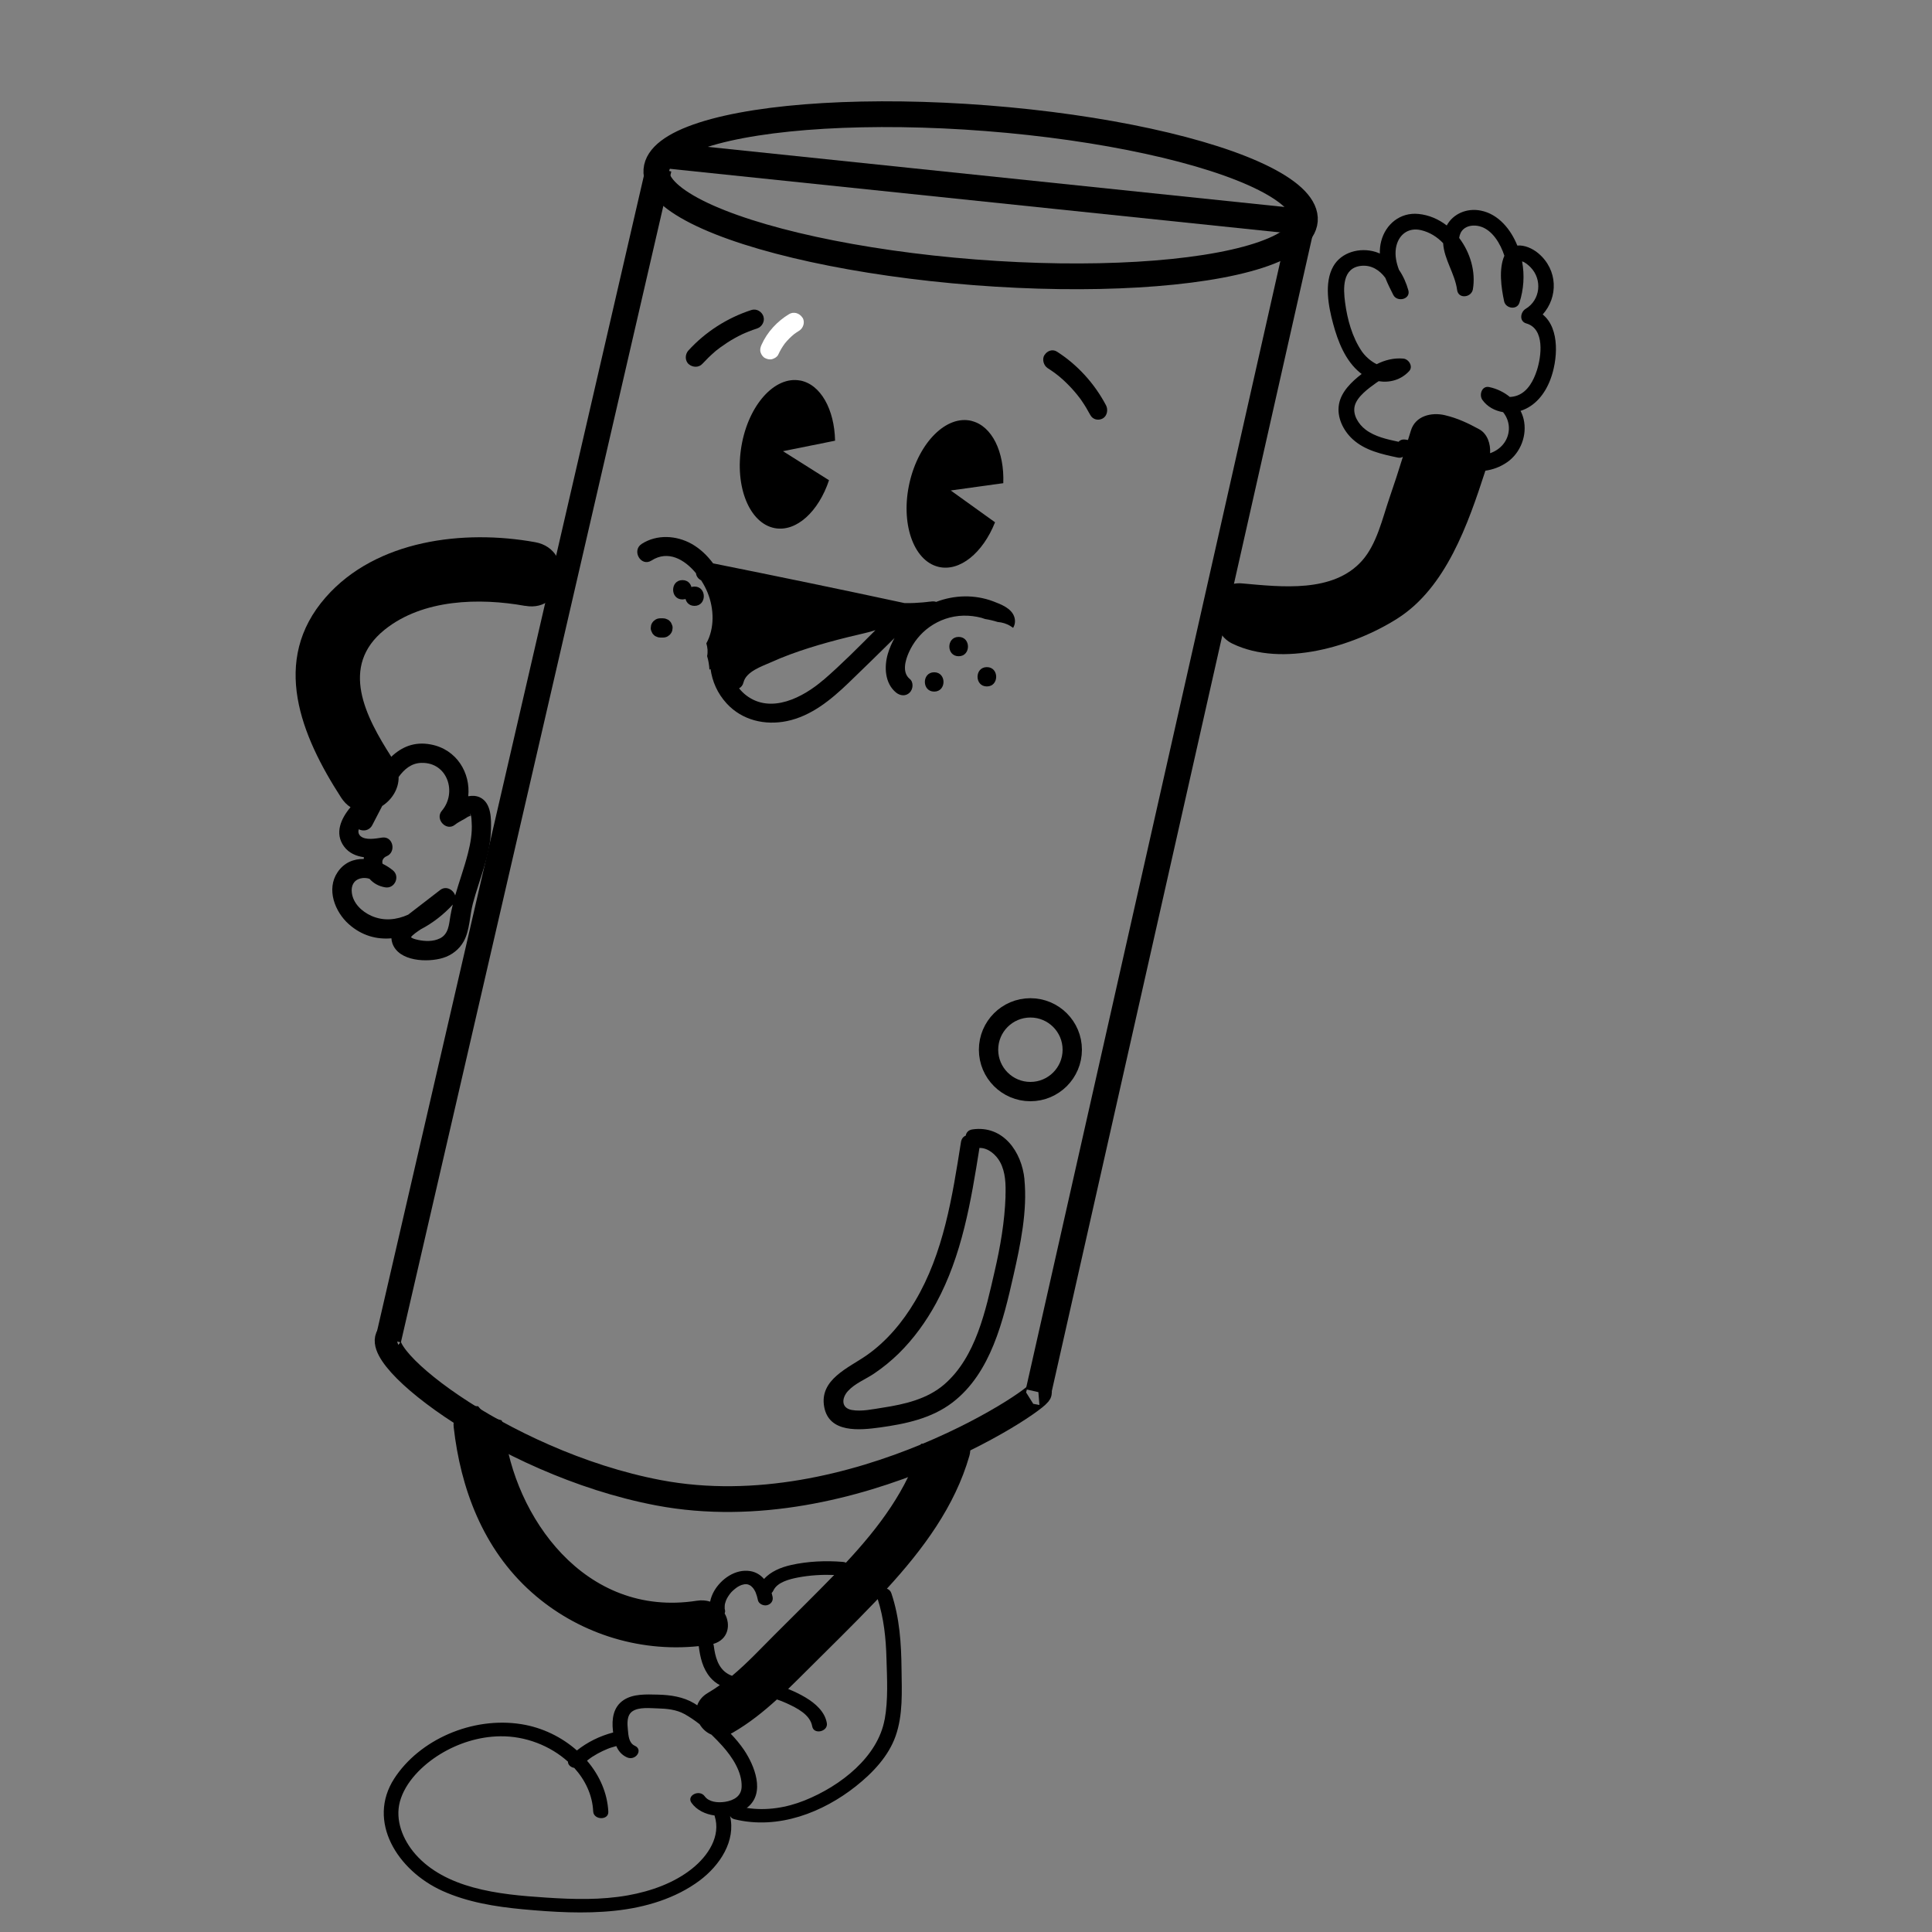 <?xml version="1.0" encoding="UTF-8"?>
<svg id="Layer_2" data-name="Layer 2" xmlns="http://www.w3.org/2000/svg" viewBox="0 0 300 300">
  <rect x="0" y="0" width="300" height="300" fill="#808080" stroke="none"/>
  <defs>
    <style>
      .cls-1 {
        stroke-width: 3px;
      }

      .cls-1, .cls-2 {
        fill: none;
        stroke: #000;
        stroke-miterlimit: 10;
      }

      .cls-3 {
        fill: #fff;
      }

      .cls-2 {
        stroke-width: 4px;
      }
    </style>
  </defs>
  <line class="cls-2" x1="102.29" y1="26.18" x2="60.3" y2="208"/>
  <line class="cls-2" x1="202.24" y1="34.44" x2="161.24" y2="216.17"/>
  <ellipse class="cls-2" cx="152.26" cy="30.31" rx="12" ry="50.5" transform="translate(110.24 179.77) rotate(-85.55)"/>
  <path class="cls-2" d="M61.22,206.92c-6.19,2,16.41,20.22,41.06,24.88,30.43,5.76,60.96-15.79,58.96-15.63"/>
  <line class="cls-2" x1="103.13" y1="24.11" x2="202.24" y2="34.44"/>
  <path d="M148.55,222.1c-.59,.53-1.29,.96-2.03,1.16-.23,.06-.46,.15-.68,.24-.18,.08-.37,.16-.56,.23-.52,.24-1.12,.39-1.79,.44-.02,0-.05,0-.07,0-.1,0-.2,.02-.3,.02-.03,0-.07,0-.1,0-2.06,7.04-6.54,12.97-11.66,18.46-.15-.06-.31-.11-.48-.12-2.66-.22-5.43-.1-8.03,.48-1.64,.37-3.18,1.03-4.21,2.17-.54-.61-1.23-1.07-2.14-1.22-2.36-.38-4.55,1.28-5.59,3.06-.31,.54-.53,1.1-.64,1.68-.61-.19-1.3-.26-2.06-.14-17.48,2.73-28.4-13.18-29.94-26.78-.05-.46-.2-.87-.39-1.24-.84-.19-1.64-.5-2.38-.99-.51-.34-.91-.75-1.26-1.19-2.05-.15-4.06,.9-3.79,3.26,1.06,9.39,4.48,18.86,12.12,25.65,6.93,6.16,16.34,9.35,25.93,8.34,.22,1.73,.6,3.48,1.81,4.89,.42,.49,.92,.87,1.46,1.17-.59,.42-1.2,.82-1.83,1.19-.89,.52-1.42,1.21-1.67,1.94-.16-.1-.32-.22-.48-.31-1.69-1.01-3.65-1.3-5.64-1.35-1.77-.04-3.82-.15-5.32,.85-1.65,1.1-1.84,3.01-1.66,4.71,.01,.11,.03,.21,.04,.32-2.08,.54-4.01,1.5-5.63,2.79-2.34-2.07-5.35-3.56-8.62-4.08-7.66-1.22-15.85,2.43-19.74,8.44-4.29,6.63,.47,14.28,7.49,17.45,3.88,1.75,8.17,2.45,12.45,2.85,4.74,.44,9.57,.73,14.31,.23,4.74-.5,9.43-1.91,13.14-4.67,3.22-2.4,5.66-6.2,4.75-10.05,.12,.24,.35,.43,.72,.52,6.81,1.66,13.72-1.1,18.79-5.11,2.68-2.12,5.09-4.69,6.19-7.79,1.18-3.32,.97-6.96,.93-10.4-.04-3.98-.29-7.99-1.59-11.83-.12-.35-.38-.57-.68-.68,5.63-6.14,10.55-12.78,12.8-20.61,.54-1.87-.52-3.31-2.01-4Zm-37.71,33.49c-.01-.11-.04-.22-.08-.32,2.37-.69,2.75-3,1.77-4.73,.06-.18,.09-.36,.04-.56-.01-.06-.03-.12-.04-.18,0-.02,0-.03,0-.05,0-.1,0-.21,0-.31,0-.04,.03-.34,.02-.27,0-.02,0-.03,.01-.06,.01-.07,.03-.13,.05-.2,.06-.22,.14-.45,.25-.66,.03-.04,.08-.15,.09-.16,.06-.09,.11-.19,.17-.28,.32-.47,.47-.64,.92-1.02,.36-.31,.68-.51,1.1-.67-.06,.02,.24-.07,.3-.08,.01,0,.16-.03,.2-.04,.11,0,.22,0,.33,0,0,0,0,0,.01,0,.06,.01,.11,.02,.17,.04,.05,.01,.11,.04,.14,.05,.09,.05,.18,.09,.27,.14,.01,0,.02,.01,.03,.02,0,0,.02,.02,.03,.03,.08,.07,.15,.15,.23,.22,.02,.02,.04,.04,.06,.07,0,.01,0,.01,.03,.03,.05,.08,.11,.15,.16,.23,.07,.11,.13,.21,.18,.32,.01,.02,.04,.09,.06,.14,.16,.39,.27,.79,.35,1.19,.11,.55,.85,.92,1.43,.77,.64-.17,.96-.7,.85-1.28-.04-.2-.09-.41-.15-.61,.11-.11,.21-.25,.28-.4,.6-1.28,2.47-1.75,3.82-2.01,1.84-.35,3.73-.46,5.61-.39-3.03,3.12-6.15,6.18-9.23,9.26-2.15,2.15-4.26,4.42-6.63,6.4-.19-.07-.37-.15-.55-.25-1.64-.89-2.08-2.8-2.28-4.39Zm1.71,24.2c-1.08,.17-2.47,.04-3.12-.86-.82-1.14-2.88-.12-2.05,1.02,.81,1.13,2.14,1.76,3.58,1.96,0,.04,0,.07,.02,.11,.97,3.09-1,6.13-3.5,8.13-2.78,2.23-6.36,3.51-9.98,4.16-4.16,.74-8.44,.63-12.65,.35-3.82-.25-7.67-.57-11.36-1.58-3.48-.95-6.7-2.55-8.98-5.15-1.98-2.26-3.19-5.32-2.41-8.19,.83-3.02,3.48-5.66,6.28-7.37,2.74-1.67,5.98-2.72,9.31-2.76,3.92-.05,7.76,1.47,10.5,3.94,0,.24,.1,.48,.32,.67,.18,.15,.41,.26,.66,.3,1.71,1.89,2.82,4.21,2.94,6.76,.07,1.35,2.41,1.41,2.35,.05-.14-2.91-1.37-5.67-3.31-7.93,.11-.09,.22-.18,.33-.26,.12-.09,.23-.17,.35-.25,.05-.04,.11-.07,.16-.11,0,0,0,0,0,0,.01,0,.01,0,.04-.02,.25-.15,.5-.31,.75-.45,.5-.28,1.02-.52,1.55-.74,.13-.05,.26-.1,.39-.15,.02,0,.05-.02,.07-.02,.06-.02,.13-.04,.19-.06,.24-.08,.48-.14,.72-.21,.31,.73,.81,1.37,1.65,1.75,1.35,.61,2.58-1.19,1.22-1.8-.93-.42-.99-1.6-1.07-2.43-.09-.94-.23-2.29,.72-2.93,1-.67,2.7-.47,3.88-.44,1.46,.04,2.92,.18,4.19,.88,.81,.45,1.6,.99,2.35,1.58,.42,.71,1.06,1.3,1.84,1.62,.6,.58,1.17,1.17,1.7,1.76,1.55,1.73,3.06,4.04,2.98,6.33-.04,1.43-1.15,2.12-2.63,2.35Zm24.81-12.78c-1.05,5.76-6.75,10.29-12.44,12.57-2.82,1.13-5.94,1.63-8.98,1.15,.04-.03,.08-.05,.11-.07,2.85-2.25,1.1-6.54-.54-8.96-.6-.88-1.3-1.71-2.04-2.49,.1-.05,.2-.1,.31-.16,2.56-1.48,4.77-3.26,6.86-5.16,.51,.17,1,.36,1.5,.59,1.66,.76,3.67,1.78,3.98,3.59,.23,1.34,2.5,.82,2.27-.51-.3-1.75-1.75-3.05-3.33-3.99-.84-.5-1.75-.93-2.68-1.31,.96-.92,1.9-1.87,2.85-2.81,3.57-3.56,7.19-7.09,10.67-10.73,.13-.14,.26-.27,.39-.41,.96,3.01,1.28,6.12,1.36,9.24,.09,3.12,.28,6.38-.28,9.47Z"/>
  <path d="M81.54,94.07c6.34,1.15,7.89-8.73,1.56-9.88-11.06-2-24.67-.39-32.51,8.54-8.65,9.85-3.82,21.54,2.38,31.12,.43,.66,.92,1.15,1.46,1.49-1.46,1.73-2.53,4.04-1.01,6.1,.76,1.03,1.88,1.5,3.09,1.67-.02,.09-.02,.18-.03,.27-1.56-.03-3.06,.56-4.07,2.07-1.77,2.63-.41,6.14,1.76,8.06,2.03,1.8,4.33,2.39,6.61,2.19,.01,.25,.06,.51,.15,.78,.99,2.84,5.48,3,7.87,2.26,1.36-.42,2.54-1.34,3.22-2.59,.94-1.73,.91-3.94,1.4-5.82,1-3.8,2.7-7.45,2.82-11.43,.05-1.68,.08-4.23-1.71-5.08-.56-.27-1.18-.29-1.82-.18,.38-3.6-1.78-7.28-5.81-8.04-2.56-.49-4.54,.39-6.14,1.91-3.95-6.17-8.12-14.04-1.02-19.74,5.92-4.75,14.7-4.97,21.8-3.69Zm-13.25,51.65c-1.02,.5-2.28,.46-3.36,.23-.28-.06-.58-.13-.84-.25-.12-.06-.23-.15-.28-.14,.13-.33,1.07-.95,1.53-1.26,1.87-.97,3.59-2.33,4.97-3.84-.14,.59-.28,1.19-.38,1.8-.22,1.35-.28,2.8-1.65,3.47Zm-2.82-27.26c4.04-.09,5.54,4.63,3.13,7.45-1.09,1.28,.7,3.24,2.04,2.16,.64-.51,1.38-.79,2.04-1.25,.12-.05,.25-.09,.37-.14-.05-.4-.05-.47,.02-.2,.16,.36,.14,.86,.17,1.24,.11,1.61-.18,3.23-.58,4.79-.56,2.21-1.35,4.35-1.98,6.54-.28-.89-1.42-1.56-2.33-.85-1.64,1.27-3.29,2.54-4.93,3.8-.01,.01-.03,.02-.04,.03-1.8,.81-3.78,1.04-5.72,.18-1.47-.66-2.83-1.93-3.03-3.6-.13-1.05,.28-1.94,1.36-2.21,.48-.12,.95-.08,1.39,.06,.57,.66,1.39,1.16,2.45,1.33,1.48,.23,2.33-1.7,1.18-2.64-.48-.4-1.02-.74-1.6-1.02-.14-.43,.04-.93,.63-1.18,1.53-.63,1.01-3.15-.71-2.89-.92,.14-2.58,.47-3.36-.24-.32-.3-.37-.66-.27-1.05,.69,.34,1.63,.24,2.1-.63,.52-.99,1.03-1.99,1.55-2.99,1.49-.96,2.58-2.64,2.55-4.5,.86-1.19,1.97-2.16,3.55-2.19Z"/>
  <path d="M236.11,63.8c2.27-.72,3.78-2.65,4.61-4.81,1.14-2.95,1.58-7.94-1.17-10.16,2.41-2.7,2.38-6.91-.67-9.49-.9-.76-2.16-1.32-3.27-1.21-1-2.49-2.92-4.89-5.68-5.43-2.19-.43-4.3,.51-5.28,2.31-1.26-.97-2.75-1.63-4.4-1.79-2.83-.28-5.1,1.6-5.78,4.24-.17,.64-.22,1.28-.21,1.91-.22-.1-.44-.18-.68-.26-2.4-.73-5.29,.02-6.55,2.25-1.45,2.56-.75,6.22-.02,8.92,.74,2.74,1.89,5.73,4.17,7.59,.09,.07,.17,.13,.26,.2-1.56,1.2-3.17,2.75-3.52,4.68-.37,2.02,.64,4.09,2.12,5.45,1.92,1.76,4.54,2.33,7,2.85,.33,.07,.59,.01,.8-.12-.67,2.15-1.36,4.3-2.1,6.43-1.09,3.18-1.95,7.12-4.23,9.69-4.5,5.07-12.57,4.08-18.65,3.54-3.64-.33-5.09,3.42-3.9,5.95,.14,1.36,.89,2.68,2.44,3.42,7.75,3.72,18.74,.43,25.58-3.91,7.56-4.79,10.98-14.68,13.67-22.96,1.15-.17,2.28-.56,3.38-1.32,2.1-1.46,3.15-4.22,2.55-6.72-.11-.44-.27-.86-.47-1.25Zm-4.73,6.57c.1-1.4-.4-3.01-1.68-3.71-1.78-.97-3.36-1.72-5.34-2.19-2.07-.49-4.59,.09-5.28,2.4-.15,.49-.3,.97-.45,1.45-.16-.02-.32-.05-.48-.07-.44-.05-.76,.1-.98,.35-1.77-.38-3.67-.78-5.14-1.9-1.08-.83-2.03-2.3-1.66-3.7,.38-1.44,2.15-2.71,3.31-3.54,.13-.09,.26-.18,.4-.27,1.71,.28,3.48-.2,4.74-1.57,.65-.71-.06-1.86-.91-1.94-1.48-.13-2.87,.23-4.14,.87-.97-.47-1.85-1.31-2.34-2.04-1.47-2.18-2.22-4.94-2.56-7.5-.3-2.23-.46-5.41,2.48-5.73,1.59-.17,2.88,.67,3.76,1.86,.36,.91,.8,1.8,1.24,2.66,.61,1.18,2.72,.68,2.34-.72-.31-1.11-.79-2.22-1.46-3.19-.41-1.09-.65-2.22-.47-3.36,.32-1.99,1.83-3.28,3.91-2.79,1.35,.32,2.51,1.06,3.42,2.02,.15,2.54,1.83,4.72,2.17,7.26,.19,1.46,2.23,1.19,2.45-.1,.46-2.73-.4-5.7-2.13-7.97,.07-.51,.26-.99,.65-1.35,.65-.6,1.66-.68,2.5-.47,2.01,.52,3.27,2.74,3.87,4.58-.9,2.06-.49,4.96-.04,7.07,.24,1.14,2,1.41,2.38,.22,.67-2.09,.81-4.28,.41-6.41,.46,.11,1.03,.62,1.32,.92,1.85,1.9,1.53,5.07-.77,6.45-.81,.49-1.04,1.93,.1,2.26,2.93,.83,2.34,5.14,1.65,7.28-.5,1.55-1.38,3.28-3.01,3.9-.39,.15-.79,.22-1.19,.24-.91-.75-2.02-1.29-3.22-1.54-1.14-.24-1.59,1.23-1.05,1.99,.77,1.08,1.95,1.7,3.22,1.91,.6,.74,.94,1.68,.9,2.65-.08,1.77-1.26,3.14-2.88,3.71Z"/>
  <path d="M159.08,183.13c-.42-4.28-3.31-8.43-8.06-7.76-.65,.09-.98,.49-1.06,.97-.36,.14-.65,.46-.74,.99-1.34,8.47-2.69,17.25-7.14,24.73-1.92,3.24-4.41,6.23-7.52,8.4-2.79,1.95-7.36,3.74-6.58,8,.75,4.12,5.55,3.62,8.63,3.2,3.98-.55,8.03-1.39,11.29-3.88,6-4.59,7.89-12.78,9.48-19.77,1.08-4.75,2.17-9.99,1.69-14.88Zm-2.94,2.61c-.13,3.95-.81,7.86-1.7,11.7-1.39,6.04-2.89,13.25-7.79,17.51-2.65,2.3-6.18,3.11-9.57,3.63-1.52,.23-3.28,.64-4.82,.36-1.67-.31-1.58-1.85-.59-2.94,1.09-1.2,2.76-1.83,4.08-2.73,1.34-.9,2.61-1.94,3.77-3.07,2.33-2.28,4.27-4.97,5.83-7.83,4.04-7.43,5.43-15.86,6.74-24.12,1.35-.03,2.58,1.06,3.19,2.17,.88,1.6,.91,3.53,.85,5.32Z"/>
  <circle class="cls-1" cx="160" cy="163" r="6.5"/>
  <path d="M107.84,91.08c1.93,0,1.93,3,0,3s-1.93-3,0-3Z"/>
  <path d="M105.97,90.08c1.93,0,1.93,3,0,3s-1.93-3,0-3Z"/>
  <path d="M145.06,104.39c1.93,0,1.93,3,0,3s-1.93-3,0-3Z"/>
  <path d="M152.42,95.94c.18,.05,.36,.12,.54,.18,.69,.11,1.33,.26,1.95,.46,.71,.06,1.4,.26,2,.64,.14,.09,.27,.18,.41,.27,.29-.49,.39-1.1,.16-1.75-.46-1.3-2.04-1.9-3.22-2.35-2.89-1.1-6.07-1.01-8.89,.07-.29-.1-.58-.09-.91-.04-.02,0-.03,0-.04,0-.02,0-.03,0-.05,0-.13,.02-.26,.03-.39,.05-.22,.02-.44,.05-.67,.07-.44,.04-.89,.07-1.34,.09-.5,.02-1,.03-1.5,.02-9.9-2.13-19.81-4.18-29.74-6.17-.91-1.22-2.02-2.29-3.34-3.03-2.38-1.33-5.4-1.5-7.74,0-1.62,1.04-.12,3.63,1.51,2.59,2.59-1.66,5.15-.16,6.91,1.97,.05,.44,.31,.86,.8,1.1,.41,.63,.75,1.28,1,1.9,1.03,2.53,1.1,5.56-.19,7.89,.19,.63,.26,1.3,.12,1.98,.21,.69,.32,1.39,.36,2.12,.05-.05,.11-.09,.17-.14,.27,1.96,1.06,3.8,2.52,5.39,2.4,2.6,5.93,3.42,9.34,2.72,3.78-.78,6.85-3.32,9.56-5.92,2.4-2.3,4.77-4.64,7.15-6.98-.43,.78-.79,1.61-1.04,2.46-.59,2.02-.47,4.58,1.28,6.01,.63,.51,1.5,.62,2.12,0,.53-.53,.63-1.61,0-2.12-1.22-1-.69-2.87-.14-4.1,.69-1.56,1.81-2.96,3.2-3.95,1.54-1.1,3.35-1.72,5.25-1.77,.97-.02,1.91,.09,2.85,.34Zm-24.57,9.64c-3.13,2.71-8.15,5.35-12,2.38-.4-.31-.77-.68-1.09-1.08,.32-.16,.58-.46,.69-.92,.41-1.7,2.9-2.51,4.31-3.14,1.9-.86,3.86-1.57,5.85-2.2,1.98-.63,3.98-1.17,5.99-1.67,1.08-.27,2.16-.53,3.25-.78,.3-.07,.69-.2,1.09-.32-2.63,2.64-5.27,5.31-8.08,7.74Z"/>
  <path d="M101.1,97.1c.07-.25,.2-.47,.39-.66l.3-.23c.23-.14,.49-.2,.76-.2h.39c.21,0,.4,.04,.58,.13,.19,.06,.35,.16,.48,.31,.15,.14,.25,.3,.31,.48,.09,.18,.14,.37,.13,.58-.02,.13-.04,.27-.05,.4-.07,.25-.2,.47-.39,.66l-.3,.23c-.23,.14-.49,.2-.76,.2h-.39c-.21,0-.4-.04-.58-.13-.19-.06-.35-.16-.48-.31-.15-.14-.25-.3-.31-.48-.09-.18-.14-.37-.13-.58,.02-.13,.04-.27,.05-.4Z"/>
  <g>
    <path d="M150.89,65.37c3.17,.79,5.08,4.82,4.9,9.66l-1.54,.21-6.62,.92,5.5,3.95,1.38,.99c-1.89,4.76-5.5,7.74-8.82,6.91-3.89-.97-5.89-6.83-4.45-13.09,1.44-6.25,5.75-10.53,9.65-9.56Z"/>
    <path d="M124.23,59.08c3.21,.6,5.34,4.5,5.44,9.35l-1.53,.31-6.56,1.32,5.72,3.61,1.43,.9c-1.62,4.86-5.06,8.06-8.42,7.44-3.94-.74-6.26-6.46-5.17-12.79s5.16-10.87,9.1-10.13Z"/>
  </g>
  <path d="M148.86,98.9c-1.93,0-1.93,3,0,3s1.93-3,0-3Z"/>
  <path d="M153.24,103.59c-1.93,0-1.93,3,0,3s1.93-3,0-3Z"/>
  <path class="cls-3" d="M124.59,49.31c-.44-.68-1.33-.97-2.05-.54-1.85,1.11-3.41,2.79-4.29,4.77-.17,.38-.27,.74-.15,1.16,.1,.35,.36,.73,.69,.9,.35,.18,.77,.28,1.16,.15,.35-.11,.74-.34,.9-.69,.28-.61,.62-1.19,1.02-1.73,.43-.53,.91-1.01,1.43-1.44,.25-.18,.5-.36,.77-.52,.67-.4,.98-1.37,.54-2.05Z"/>
  <path d="M118.55,49.13c-.27-.76-1.08-1.25-1.88-.99-3.73,1.21-7.14,3.39-9.78,6.29-.53,.58-.56,1.58,.06,2.12,.61,.52,1.56,.56,2.12-.06,.6-.65,1.23-1.27,1.9-1.85,.07-.06,.15-.12,.22-.19,.02-.02,.07-.05,.12-.09,.18-.14,.37-.28,.55-.42,.36-.26,.72-.51,1.09-.75,.74-.48,1.52-.91,2.31-1.29,.05-.02,.1-.05,.13-.06,.09-.04,.18-.08,.27-.12,.19-.08,.39-.16,.58-.24,.43-.17,.87-.33,1.31-.47,.75-.24,1.26-1.11,.99-1.88Z"/>
  <path d="M162.19,55.14c.41-.68,1.25-.97,1.93-.54,3.16,2.02,5.81,4.91,7.62,8.33,.36,.68,.18,1.67-.51,2.05-.67,.37-1.54,.19-1.93-.54-.41-.77-.86-1.52-1.35-2.23-.05-.08-.11-.15-.16-.23-.02-.02-.05-.07-.09-.12-.14-.18-.27-.36-.42-.54-.27-.34-.55-.66-.84-.98-.58-.63-1.19-1.23-1.84-1.78-.04-.04-.08-.07-.11-.09-.07-.06-.15-.12-.22-.18-.16-.12-.32-.25-.48-.37-.36-.26-.72-.51-1.1-.75-.63-.4-.92-1.37-.51-2.05Z"/>
</svg>